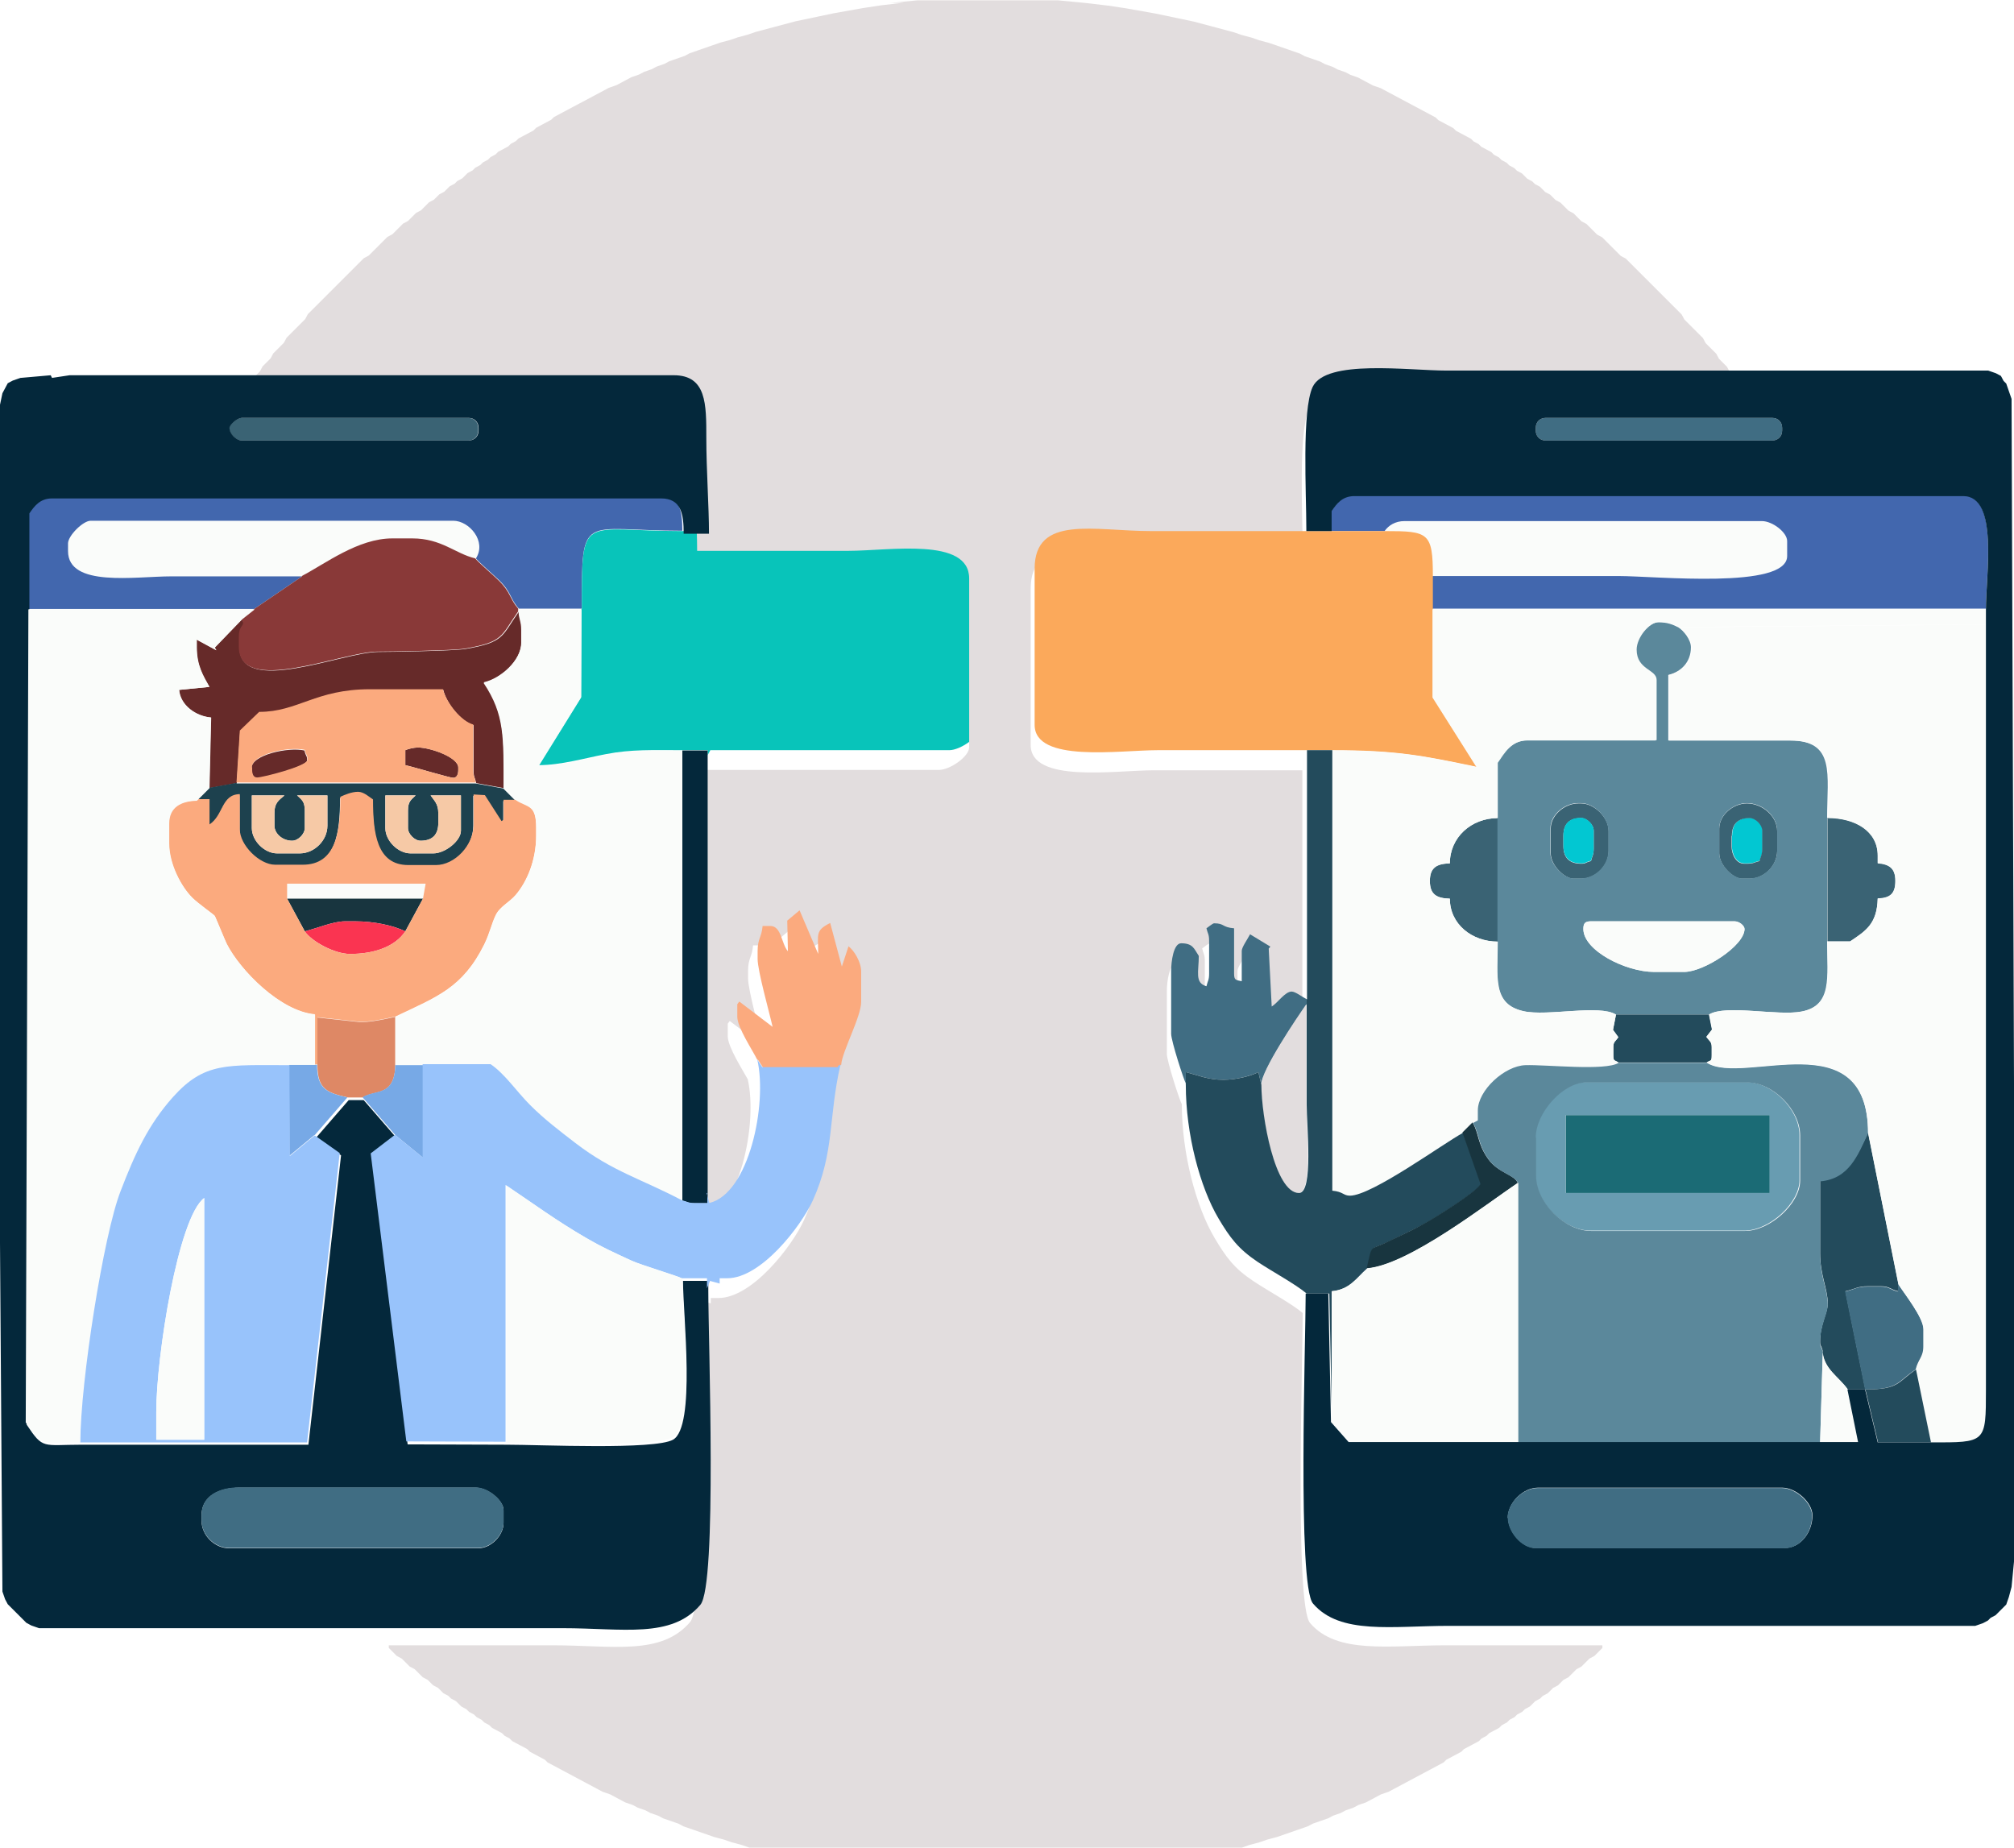 <?xml version="1.0" encoding="UTF-8"?>
<!DOCTYPE svg PUBLIC "-//W3C//DTD SVG 1.1//EN" "http://www.w3.org/Graphics/SVG/1.1/DTD/svg11.dtd">
<!-- Creator: CorelDRAW -->
<svg xmlns="http://www.w3.org/2000/svg" xml:space="preserve" width="6.308in" height="5.787in" style="shape-rendering:geometricPrecision; text-rendering:geometricPrecision; image-rendering:optimizeQuality; fill-rule:evenodd; clip-rule:evenodd"
viewBox="0 0 6.048 5.549"
 xmlns:xlink="http://www.w3.org/1999/xlink">
 <defs>
  <style type="text/css">
   <![CDATA[
    .fil12 {fill:#02C7D2}
    .fil13 {fill:#04283B}
    .fil6 {fill:#08C4BA}
    .fil14 {fill:#18353F}
    .fil20 {fill:#1B6B75}
    .fil10 {fill:#1D414E}
    .fil17 {fill:#234B5C}
    .fil0 {fill:#3A6374}
    .fil1 {fill:#406D83}
    .fil3 {fill:#4267AE}
    .fil16 {fill:#5B889B}
    .fil4 {fill:#662A29}
    .fil21 {fill:#689CB1}
    .fil19 {fill:#77A9E6}
    .fil5 {fill:#893938}
    .fil22 {fill:#98C3FB}
    .fil18 {fill:#DE8865}
    .fil7 {fill:#E2DDDE}
    .fil11 {fill:#F6C9A6}
    .fil15 {fill:#FA3451}
    .fil2 {fill:#FAFCFA}
    .fil8 {fill:#FBA95B}
    .fil9 {fill:#FBAA7E}
   ]]>
  </style>
 </defs>
 <g id="Layer_x0020_1">
  <g id="_117187568">
   <path id="_116900816" class="fil0" d="M0.688 1.285c0,0.018 0.02,0.038 0.038,0.038l0.68 0c0.018,0 0.03,-0.013 0.03,-0.03l0 -0.008c0,-0.018 -0.013,-0.03 -0.03,-0.03l-0.68 0c-0.016,0 -0.038,0.022 -0.038,0.03z"/>
   <path id="_116967144" class="fil1" d="M4.612 1.285l0 0.008c0,0.018 0.013,0.03 0.03,0.03l0.68 0c0.018,0 0.03,-0.013 0.03,-0.03l0 -0.008c0,-0.018 -0.013,-0.03 -0.03,-0.03l-0.68 0c-0.018,0 -0.03,0.013 -0.03,0.03z"/>
   <path id="_117936864" class="fil2" d="M0.907 1.731c0.071,-0.038 0.169,-0.113 0.272,-0.113l0.06 0c0.088,0 0.129,0.047 0.189,0.06 0.033,-0.052 -0.02,-0.113 -0.068,-0.113l-1.089 0c-0.023,0 -0.068,0.045 -0.068,0.068l0 0.023c0,0.11 0.202,0.076 0.31,0.076 0.131,0 0.262,0 0.393,0z"/>
   <path id="_116967312" class="fil2" d="M4.158 1.595c0.13,0 0.144,0.004 0.144,0.136 0.186,0 0.373,0 0.559,0 0.112,0 0.507,0.041 0.507,-0.06l0 -0.045c0,-0.027 -0.044,-0.06 -0.076,-0.06l-1.073 0c-0.029,0 -0.048,0.013 -0.06,0.03z"/>
   <path id="_116967456" class="fil3" d="M0.083 1.829l0.68 0 0.144 -0.098c-0.131,0 -0.262,0 -0.393,0 -0.108,0 -0.31,0.034 -0.31,-0.076l0 -0.023c0,-0.023 0.045,-0.068 0.068,-0.068l1.089 0c0.048,0 0.101,0.062 0.068,0.113 0.008,0.011 0.054,0.05 0.07,0.066 0.037,0.036 0.032,0.055 0.059,0.085l0.189 0c0,-0.295 -0.002,-0.234 0.302,-0.234 0,-0.06 -0.008,-0.106 -0.068,-0.106l-1.829 0c-0.036,0 -0.053,0.023 -0.068,0.045l0 0.295z"/>
   <path id="_117936936" class="fil3" d="M3.999 1.595l0.159 0c0.012,-0.017 0.032,-0.03 0.06,-0.03l1.073 0c0.032,0 0.076,0.034 0.076,0.06l0 0.045c0,0.101 -0.395,0.06 -0.507,0.06 -0.186,0 -0.373,0 -0.559,0l0 0.098 1.663 0c0,-0.105 0.038,-0.34 -0.068,-0.34l-1.829 0c-0.036,0 -0.053,0.023 -0.068,0.045l0 0.06z"/>
   <path id="_116967576" class="fil4" d="M0.726 1.86l-0.082 0.085 0.005 0.008 -0.059 -0.032 0 0.023c0,0.055 0.019,0.085 0.038,0.119l-0.091 0.009c0.004,0.047 0.05,0.079 0.096,0.083l-0.005 0.212 0.083 -0.015 0.01 -0.156 0.058 -0.056c0.116,0 0.169,-0.068 0.333,-0.068l0.219 0c0.009,0.04 0.054,0.096 0.091,0.106l0 0.136c0,0.02 0.004,0.021 0.008,0.038l0.083 0.015c0,-0.155 0.004,-0.222 -0.06,-0.318 0.049,-0.011 0.113,-0.065 0.113,-0.121l0 -0.038c0,-0.026 -0.006,-0.029 -0.008,-0.053 -0.052,0.074 -0.043,0.092 -0.16,0.112 -0.034,0.006 -0.227,0.009 -0.263,0.009 -0.107,0.001 -0.416,0.135 -0.416,-0.015l0 -0.03c0,-0.038 0.021,-0.029 0.008,-0.053z"/>
   <path id="_116967696" class="fil5" d="M0.907 1.731l-0.144 0.098 -0.038 0.03c0.014,0.024 -0.008,0.014 -0.008,0.053l0 0.03c0,0.15 0.309,0.016 0.416,0.015 0.036,-0 0.23,-0.003 0.263,-0.009 0.117,-0.02 0.108,-0.038 0.16,-0.112l0 -0.008c-0.026,-0.03 -0.022,-0.049 -0.059,-0.085 -0.016,-0.016 -0.062,-0.055 -0.07,-0.066 -0.06,-0.014 -0.101,-0.06 -0.189,-0.06l-0.06 0c-0.103,0 -0.201,0.076 -0.272,0.113z"/>
   <path id="_117937056" class="fil6" d="M1.746 1.829l-0.001 0.264 -0.127 0.205c0.066,0 0.138,-0.021 0.201,-0.033 0.077,-0.015 0.141,-0.012 0.23,-0.012l0.076 0 0 0.015 0.008 -0.015 0.718 0c0.032,0 0.091,-0.04 0.091,-0.068l0 -0.507c0,-0.126 -0.24,-0.083 -0.363,-0.083 -0.151,0 -0.302,0 -0.454,0l-0.076 0c-0.304,0 -0.302,-0.06 -0.302,0.234z"/>
   <path id="_116967864" class="fil7" d="M2.714 0.008l-0.068 0.008 -0.053 0.008 -0.045 0.008 -0.045 0.008 -0.038 0.008 -0.038 0.008 -0.038 0.008 -0.03 0.008 -0.03 0.008 -0.03 0.008 -0.03 0.008 -0.023 0.008 -0.03 0.008 -0.023 0.008 -0.03 0.008 -0.023 0.008 -0.023 0.008 -0.023 0.008 -0.023 0.008 -0.015 0.008 -0.023 0.008 -0.023 0.008 -0.015 0.008 -0.023 0.008 -0.015 0.008 -0.023 0.008 -0.015 0.008 -0.023 0.008 -0.015 0.008 -0.015 0.008 -0.015 0.008 -0.023 0.008 -0.015 0.008 -0.015 0.008 -0.015 0.008 -0.015 0.008 -0.015 0.008 -0.015 0.008 -0.015 0.008 -0.015 0.008 -0.015 0.008 -0.015 0.008 -0.015 0.008 -0.008 0.008 -0.015 0.008 -0.015 0.008 -0.015 0.008 -0.008 0.008 -0.015 0.008 -0.015 0.008 -0.015 0.008 -0.008 0.008 -0.015 0.008 -0.008 0.008 -0.015 0.008 -0.015 0.008 -0.008 0.008 -0.015 0.008 -0.008 0.008 -0.015 0.008 -0.008 0.008 -0.015 0.008 -0.008 0.008 -0.015 0.008 -0.008 0.008 -0.008 0.008 -0.015 0.008 -0.008 0.008 -0.015 0.008 -0.008 0.008 -0.008 0.008 -0.015 0.008 -0.008 0.008 -0.008 0.008 -0.015 0.008 -0.008 0.008 -0.008 0.008 -0.008 0.008 -0.015 0.008 -0.008 0.008 -0.008 0.008 -0.008 0.008 -0.015 0.008 -0.008 0.008 -0.008 0.008 -0.008 0.008 -0.008 0.008 -0.015 0.008 -0.008 0.008 -0.008 0.008 -0.008 0.008 -0.008 0.008 -0.008 0.008 -0.008 0.008 -0.008 0.008 -0.015 0.008 -0.008 0.008 -0.008 0.008 -0.008 0.008 -0.008 0.008 -0.008 0.008 -0.008 0.008 -0.008 0.008 -0.008 0.008 -0.008 0.008 -0.008 0.008 -0.008 0.008 -0.008 0.008 -0.008 0.008 -0.008 0.008 -0.008 0.008 -0.008 0.008 -0.008 0.008 -0.008 0.008 -0.008 0.008 -0.008 0.008 -0.008 0.008 -0.008 0.015 -0.008 0.008 -0.008 0.008 -0.008 0.008 -0.008 0.008 -0.008 0.008 -0.008 0.008 -0.008 0.008 -0.008 0.015 -0.008 0.008 -0.008 0.008 -0.008 0.008 -0.008 0.008 -0.008 0.015 -0.008 0.008 -0.008 0.008 -0.008 0.008 -0.008 0.015 -0.008 0.008 -0.008 0.008 -0.008 0.008 -0.008 0.015 -0.008 0.008 -0.008 0.008 0 0.008 0.401 0 0.854 0c0.099,0 0.098,0.087 0.098,0.189 0,0.096 0.008,0.206 0.008,0.287 0.151,0 0.302,0 0.454,0 0.123,0 0.363,-0.042 0.363,0.083l0 0.507c0,0.028 -0.058,0.068 -0.091,0.068l-0.718 0 -0.008 0.015 0 1.315 0.008 0.03c0.119,-0.028 0.175,-0.297 0.144,-0.431 -0.014,-0.026 -0.06,-0.097 -0.06,-0.129l0 -0.038 0.006 -0.008 0.1 0.076c-0.009,-0.041 -0.045,-0.168 -0.045,-0.204l0 -0.023c0,-0.038 0.012,-0.04 0.015,-0.076l0.023 0c0.034,0 0.033,0.053 0.053,0.076l-0.002 -0.092 0.037 -0.031 0.056 0.131c0,-0.059 -0.01,-0.069 0.036,-0.093l0.035 0.131 0.02 -0.061c0.017,0.012 0.038,0.047 0.038,0.076l0 0.091c0,0.045 -0.057,0.148 -0.06,0.189 -0.037,0.16 -0.017,0.262 -0.083,0.408 -0.036,0.079 -0.156,0.234 -0.257,0.234l-0.023 0 -0 0.016 -0.029 -0.008 -0.009 0.022c0,0.151 0.026,0.884 -0.024,0.943 -0.087,0.102 -0.232,0.07 -0.414,0.07 -0.164,0 -0.328,0 -0.491,0l0 0.008 0.008 0.008 0.008 0.008 0.008 0.008 0.015 0.008 0.008 0.008 0.008 0.008 0.008 0.008 0.015 0.008 0.008 0.008 0.008 0.008 0.008 0.008 0.015 0.008 0.008 0.008 0.008 0.008 0.015 0.008 0.008 0.008 0.008 0.008 0.015 0.008 0.008 0.008 0.015 0.008 0.008 0.008 0.008 0.008 0.015 0.008 0.008 0.008 0.015 0.008 0.008 0.008 0.015 0.008 0.008 0.008 0.015 0.008 0.008 0.008 0.015 0.008 0.015 0.008 0.008 0.008 0.015 0.008 0.008 0.008 0.015 0.008 0.015 0.008 0.015 0.008 0.008 0.008 0.015 0.008 0.015 0.008 0.015 0.008 0.008 0.008 0.015 0.008 0.015 0.008 0.015 0.008 0.015 0.008 0.015 0.008 0.015 0.008 0.015 0.008 0.015 0.008 0.015 0.008 0.015 0.008 0.015 0.008 0.023 0.008 0.015 0.008 0.015 0.008 0.015 0.008 0.023 0.008 0.015 0.008 0.023 0.008 0.015 0.008 0.023 0.008 0.015 0.008 0.023 0.008 0.023 0.008 0.015 0.008 0.023 0.008 0.023 0.008 0.023 0.008 0.023 0.008 0.03 0.008 0.023 0.008 0.03 0.008 0.023 0.008 0.03 0.008 0.03 0.008 0.03 0.008 0.03 0.008 0.038 0.008 0.038 0.008 0.038 0.008 0.045 0.008 0.045 0.008 0.053 0.008 0.068 0.008 0.083 0.008 0.423 0 0.083 -0.008 0.068 -0.008 0.053 -0.008 0.045 -0.008 0.045 -0.008 0.038 -0.008 0.038 -0.008 0.038 -0.008 0.03 -0.008 0.03 -0.008 0.03 -0.008 0.03 -0.008 0.023 -0.008 0.03 -0.008 0.023 -0.008 0.03 -0.008 0.023 -0.008 0.023 -0.008 0.023 -0.008 0.023 -0.008 0.015 -0.008 0.023 -0.008 0.023 -0.008 0.015 -0.008 0.023 -0.008 0.015 -0.008 0.023 -0.008 0.015 -0.008 0.023 -0.008 0.015 -0.008 0.015 -0.008 0.015 -0.008 0.023 -0.008 0.015 -0.008 0.015 -0.008 0.015 -0.008 0.015 -0.008 0.015 -0.008 0.015 -0.008 0.015 -0.008 0.015 -0.008 0.015 -0.008 0.015 -0.008 0.015 -0.008 0.008 -0.008 0.015 -0.008 0.015 -0.008 0.015 -0.008 0.008 -0.008 0.015 -0.008 0.015 -0.008 0.015 -0.008 0.008 -0.008 0.015 -0.008 0.008 -0.008 0.015 -0.008 0.015 -0.008 0.008 -0.008 0.015 -0.008 0.008 -0.008 0.015 -0.008 0.008 -0.008 0.015 -0.008 0.008 -0.008 0.015 -0.008 0.008 -0.008 0.008 -0.008 0.015 -0.008 0.008 -0.008 0.015 -0.008 0.008 -0.008 0.008 -0.008 0.015 -0.008 0.008 -0.008 0.008 -0.008 0.015 -0.008 0.008 -0.008 0.008 -0.008 0.008 -0.008 0.015 -0.008 0.008 -0.008 0.008 -0.008 0.008 -0.008 0.015 -0.008 0.008 -0.008 0.008 -0.008 0.008 -0.008 0 -0.008c-0.156,0 -0.312,0 -0.469,0 -0.17,0 -0.328,0.028 -0.409,-0.067 -0.046,-0.054 -0.022,-0.787 -0.022,-0.931 -0.033,-0.028 -0.105,-0.067 -0.147,-0.095 -0.059,-0.039 -0.083,-0.072 -0.118,-0.131 -0.055,-0.093 -0.098,-0.252 -0.098,-0.401 -0.007,-0.012 -0.045,-0.13 -0.045,-0.151l0 -0.189c0,-0.028 0.007,-0.083 0.03,-0.083 0.036,0 0.039,0.017 0.053,0.038 0,0.047 -0.013,0.081 0.023,0.091 0.004,-0.017 0.008,-0.017 0.008,-0.038l0 -0.098c0,-0.02 -0.004,-0.021 -0.008,-0.038 0.006,-0.004 0.019,-0.015 0.023,-0.015 0.033,0 0.023,0.012 0.06,0.015l0 0.136c0,0.021 0.006,0.018 0.023,0.023l0 -0.091c0,-0.011 0.016,-0.033 0.025,-0.05l0.061 0.037 -0.005 0.006 0.009 0.174c0.019,-0.013 0.041,-0.045 0.06,-0.045 0.011,0 0.033,0.016 0.045,0.023l0 -0.748c-0.149,0 -0.297,0 -0.446,0 -0.115,0 -0.37,0.04 -0.37,-0.076l0 -0.469c0,-0.163 0.18,-0.113 0.348,-0.113 0.156,0 0.312,0 0.469,0 0,-0.108 -0.014,-0.356 0.019,-0.427 0.04,-0.085 0.287,-0.049 0.404,-0.049 0.302,0 0.605,0 0.907,0l0 -0.008 -0.008 -0.008 -0.008 -0.008 -0.008 -0.015 -0.008 -0.008 -0.008 -0.008 -0.008 -0.008 -0.008 -0.015 -0.008 -0.008 -0.008 -0.008 -0.008 -0.008 -0.008 -0.015 -0.008 -0.008 -0.008 -0.008 -0.008 -0.008 -0.008 -0.008 -0.008 -0.015 -0.008 -0.008 -0.008 -0.008 -0.008 -0.008 -0.008 -0.008 -0.008 -0.008 -0.008 -0.008 -0.008 -0.008 -0.008 -0.015 -0.008 -0.008 -0.008 -0.008 -0.008 -0.008 -0.008 -0.008 -0.008 -0.008 -0.008 -0.008 -0.008 -0.008 -0.008 -0.008 -0.008 -0.008 -0.008 -0.008 -0.008 -0.008 -0.008 -0.008 -0.008 -0.008 -0.008 -0.008 -0.008 -0.008 -0.008 -0.008 -0.008 -0.008 -0.008 -0.008 -0.008 -0.008 -0.008 -0.008 -0.008 -0.008 -0.015 -0.008 -0.008 -0.008 -0.008 -0.008 -0.008 -0.008 -0.008 -0.008 -0.008 -0.008 -0.008 -0.008 -0.008 -0.008 -0.015 -0.008 -0.008 -0.008 -0.008 -0.008 -0.008 -0.008 -0.008 -0.008 -0.015 -0.008 -0.008 -0.008 -0.008 -0.008 -0.008 -0.008 -0.015 -0.008 -0.008 -0.008 -0.008 -0.008 -0.008 -0.008 -0.015 -0.008 -0.008 -0.008 -0.008 -0.008 -0.015 -0.008 -0.008 -0.008 -0.008 -0.008 -0.015 -0.008 -0.008 -0.008 -0.015 -0.008 -0.008 -0.008 -0.008 -0.008 -0.015 -0.008 -0.008 -0.008 -0.015 -0.008 -0.008 -0.008 -0.015 -0.008 -0.008 -0.008 -0.015 -0.008 -0.008 -0.008 -0.015 -0.008 -0.015 -0.008 -0.008 -0.008 -0.015 -0.008 -0.008 -0.008 -0.015 -0.008 -0.015 -0.008 -0.015 -0.008 -0.008 -0.008 -0.015 -0.008 -0.015 -0.008 -0.015 -0.008 -0.008 -0.008 -0.015 -0.008 -0.015 -0.008 -0.015 -0.008 -0.015 -0.008 -0.015 -0.008 -0.015 -0.008 -0.015 -0.008 -0.015 -0.008 -0.015 -0.008 -0.015 -0.008 -0.015 -0.008 -0.023 -0.008 -0.015 -0.008 -0.015 -0.008 -0.015 -0.008 -0.023 -0.008 -0.015 -0.008 -0.023 -0.008 -0.015 -0.008 -0.023 -0.008 -0.015 -0.008 -0.023 -0.008 -0.023 -0.008 -0.015 -0.008 -0.023 -0.008 -0.023 -0.008 -0.023 -0.008 -0.023 -0.008 -0.03 -0.008 -0.023 -0.008 -0.03 -0.008 -0.023 -0.008 -0.03 -0.008 -0.03 -0.008 -0.03 -0.008 -0.03 -0.008 -0.038 -0.008 -0.038 -0.008 -0.038 -0.008 -0.045 -0.008 -0.045 -0.008 -0.053 -0.008 -0.068 -0.008 -0.083 -0.008 -0.423 0 -0.083 0.008z"/>
   <path id="_116968032" class="fil8" d="M3.924 2.253l0.076 0c0.197,0 0.275,0.017 0.435,0.05l-0.132 -0.209 0 -0.265 0 -0.098c0,-0.132 -0.013,-0.136 -0.144,-0.136l-0.159 0 -0.076 0c-0.156,0 -0.312,0 -0.469,0 -0.168,0 -0.348,-0.05 -0.348,0.113l0 0.469c0,0.115 0.255,0.076 0.37,0.076 0.149,0 0.297,0 0.446,0z"/>
   <path id="_117919008" class="fil4" d="M1.217 2.253l0 0.045c0.027,0.006 0.133,0.038 0.144,0.038 0.011,0 0.015,-0.01 0.015,-0.023l0 -0.008c0,-0.031 -0.084,-0.06 -0.121,-0.06 -0.012,0 -0.029,0.004 -0.038,0.008z"/>
   <path id="_116968128" class="fil4" d="M0.756 2.306l0 0.008c0,0.012 0.005,0.023 0.015,0.023 0.016,0 0.151,-0.034 0.151,-0.053 0,-0.017 -0.003,-0.009 -0.008,-0.03 -0.048,-0.011 -0.159,0.013 -0.159,0.053z"/>
   <path id="_116968224" class="fil9" d="M1.376 2.313c0,0.012 -0.005,0.023 -0.015,0.023 -0.011,0 -0.117,-0.032 -0.144,-0.038l0 -0.045c0.009,-0.004 0.026,-0.008 0.038,-0.008 0.037,0 0.121,0.03 0.121,0.06l0 0.008zm-0.62 -0.008c0,-0.04 0.111,-0.064 0.159,-0.053 0.005,0.021 0.008,0.013 0.008,0.03 0,0.019 -0.135,0.053 -0.151,0.053 -0.011,0 -0.015,-0.01 -0.015,-0.023l0 -0.008zm-0.045 0.045l0.718 0c-0.004,-0.017 -0.008,-0.017 -0.008,-0.038l0 -0.136c-0.037,-0.01 -0.081,-0.066 -0.091,-0.106l-0.219 0c-0.164,0 -0.216,0.068 -0.333,0.068l-0.058 0.056 -0.01 0.156z"/>
   <path id="_117936600" class="fil10" d="M1.225 2.434l0 0.053c0,0.018 0.02,0.038 0.038,0.038 0.035,0 0.053,-0.018 0.053,-0.053l0 -0.03c0,-0.028 -0.012,-0.037 -0.023,-0.053l0.091 0 0 0.106c0,0.03 -0.047,0.068 -0.083,0.068l-0.068 0c-0.038,0 -0.076,-0.038 -0.076,-0.076l0 -0.098 0.091 0c-0.013,0.013 -0.023,0.018 -0.023,0.045zm-0.401 0.008l0 0.038c0,0.024 0.024,0.045 0.053,0.045 0.018,0 0.038,-0.02 0.038,-0.038l0 -0.053c0,-0.027 -0.009,-0.033 -0.023,-0.045l0.091 0 0 0.091c0,0.044 -0.039,0.083 -0.083,0.083l-0.068 0c-0.038,0 -0.076,-0.038 -0.076,-0.076l0 -0.098 0.098 0c-0.016,0.014 -0.03,0.021 -0.03,0.053zm-0.113 -0.091l-0.083 0.015 -0.038 0.038 0.038 0 0 0.076c0.043,-0.029 0.035,-0.089 0.091,-0.091l0 0.106c0,0.047 0.059,0.106 0.106,0.106l0.083 0c0.1,0 0.113,-0.099 0.113,-0.204 0.013,-0.006 0.034,-0.015 0.053,-0.015 0.018,0 0.034,0.015 0.045,0.023 0,0.101 0.011,0.197 0.106,0.197l0.083 0c0.057,0 0.113,-0.059 0.113,-0.121l0 -0.091 0.034 0.002 0.05 0.078 0.006 -0.004 0 -0.06 0.038 0 -0.038 -0.038 -0.083 -0.015 -0.718 0z"/>
   <path id="_116982552" class="fil0" d="M4.695 2.54l0 -0.03c0,-0.035 0.018,-0.053 0.053,-0.053 0.018,0 0.038,0.02 0.038,0.038l0 0.053c0,0.02 -0.004,0.021 -0.008,0.038 -0.02,0.005 -0.014,0.008 -0.03,0.008 -0.035,0 -0.053,-0.018 -0.053,-0.053zm-0.038 -0.053l0 0.076c0,0.036 0.042,0.076 0.068,0.076l0.023 0c0.044,0 0.083,-0.039 0.083,-0.083l0 -0.06c0,-0.041 -0.043,-0.083 -0.083,-0.083l-0.008 0c-0.04,0 -0.083,0.034 -0.083,0.076z"/>
   <path id="_116982480" class="fil11" d="M1.225 2.434c0,-0.027 0.009,-0.033 0.023,-0.045l-0.091 0 0 0.098c0,0.038 0.038,0.076 0.076,0.076l0.068 0c0.036,0 0.083,-0.038 0.083,-0.068l0 -0.106 -0.091 0c0.011,0.016 0.023,0.025 0.023,0.053l0 0.03c0,0.035 -0.018,0.053 -0.053,0.053 -0.018,0 -0.038,-0.02 -0.038,-0.038l0 -0.053z"/>
   <path id="_117937512" class="fil12" d="M4.695 2.54c0,0.035 0.018,0.053 0.053,0.053 0.016,0 0.01,-0.003 0.03,-0.008 0.004,-0.017 0.008,-0.017 0.008,-0.038l0 -0.053c0,-0.018 -0.02,-0.038 -0.038,-0.038 -0.035,0 -0.053,0.018 -0.053,0.053l0 0.03z"/>
   <path id="_116982408" class="fil11" d="M0.824 2.442c0,-0.032 0.014,-0.039 0.03,-0.053l-0.098 0 0 0.098c0,0.038 0.038,0.076 0.076,0.076l0.068 0c0.044,0 0.083,-0.039 0.083,-0.083l0 -0.091 -0.091 0c0.013,0.013 0.023,0.018 0.023,0.045l0 0.053c0,0.018 -0.02,0.038 -0.038,0.038 -0.029,0 -0.053,-0.022 -0.053,-0.045l0 -0.038z"/>
   <path id="_116982336" class="fil12" d="M5.201 2.51l0 0.03c0,0.025 0.013,0.053 0.038,0.053l0.008 0c0.02,0 0.021,-0.004 0.038,-0.008 0.004,-0.017 0.008,-0.017 0.008,-0.038l0 -0.053c0,-0.018 -0.02,-0.038 -0.038,-0.038 -0.035,0 -0.053,0.018 -0.053,0.053z"/>
   <path id="_117909384" class="fil0" d="M5.201 2.51c0,-0.035 0.018,-0.053 0.053,-0.053 0.018,0 0.038,0.02 0.038,0.038l0 0.053c0,0.02 -0.004,0.021 -0.008,0.038 -0.017,0.004 -0.017,0.008 -0.038,0.008l-0.008 0c-0.024,0 -0.038,-0.027 -0.038,-0.053l0 -0.03zm-0.038 -0.023l0 0.076c0,0.036 0.042,0.076 0.068,0.076l0.023 0c0.044,0 0.083,-0.039 0.083,-0.083l0 -0.06c0,-0.045 -0.045,-0.083 -0.091,-0.083 -0.04,0 -0.083,0.034 -0.083,0.076z"/>
   <path id="_117202616" class="fil13" d="M0.605 4.566l0 -0.015c0,-0.058 0.054,-0.083 0.113,-0.083l0.711 0c0.036,0 0.083,0.038 0.083,0.068l0 0.038c0,0.038 -0.038,0.076 -0.076,0.076l-0.748 0c-0.044,0 -0.083,-0.039 -0.083,-0.083zm0.832 -3.273c0,0.018 -0.013,0.03 -0.03,0.03l-0.68 0c-0.018,0 -0.038,-0.02 -0.038,-0.038 0,-0.008 0.022,-0.03 0.038,-0.03l0.68 0c0.018,0 0.03,0.013 0.03,0.03l0 0.008zm-1.285 -0.166l-0.091 0.008 -0.023 0.008 -0.015 0.008 -0.008 0.015 -0.008 0.015 -0.008 0.038 0 2.412 0.008 1.149 0.008 0.023 0.008 0.015 0.008 0.008 0.008 0.008 0.008 0.008 0.008 0.008 0.008 0.008 0.008 0.008 0.008 0.008 0.015 0.008 0.023 0.008 1.081 0c0.164,0 0.328,0 0.491,0 0.182,0 0.327,0.032 0.414,-0.07 0.051,-0.059 0.024,-0.792 0.024,-0.943l0 -0.03 -0.076 0c0,0.103 0.039,0.438 -0.03,0.477 -0.056,0.031 -0.397,0.015 -0.499,0.015l-0.298 -0.001 -0.107 -0.865 0.073 -0.056 -0.098 -0.113 -0.045 0 -0.098 0.113 0.075 0.053 -0.098 0.869 -0.68 0c-0.119,0 -0.116,0.015 -0.166,-0.06l0.008 -2.442 0 -0.295c0.015,-0.022 0.032,-0.045 0.068,-0.045l1.829 0c0.06,0 0.068,0.046 0.068,0.106l0.076 0c0,-0.082 -0.008,-0.191 -0.008,-0.287 0,-0.102 0.001,-0.189 -0.098,-0.189l-0.854 0 -0.401 0 -0.559 0 -0.053 0.008z"/>
   <polygon id="_117933576" class="fil2" points="0.862,2.699 1.27,2.699 1.278,2.654 0.862,2.654 "/>
   <path id="_117911136" class="fil0" d="M4.498 2.827l0 -0.37c-0.08,0 -0.144,0.058 -0.144,0.136 -0.04,0.001 -0.06,0.013 -0.06,0.053 0,0.04 0.02,0.052 0.06,0.053 0,0.076 0.066,0.129 0.144,0.129z"/>
   <path id="_117192584" class="fil14" d="M0.915 2.797c0.034,-0.008 0.085,-0.03 0.121,-0.03l0.03 0c0.057,0 0.113,0.012 0.151,0.03l0.053 -0.098 -0.408 0 0.053 0.098z"/>
   <path id="_117934536" class="fil0" d="M5.488 2.827l0.068 0c0.047,-0.031 0.081,-0.052 0.083,-0.129 0.038,-0.001 0.053,-0.015 0.053,-0.053 0,-0.037 -0.018,-0.05 -0.053,-0.053l0 -0.023c0,-0.074 -0.069,-0.113 -0.151,-0.113l0 0.37z"/>
   <path id="_117923040" class="fil15" d="M0.915 2.797c0.019,0.029 0.088,0.068 0.136,0.068 0.075,0 0.136,-0.023 0.166,-0.068 -0.038,-0.018 -0.094,-0.03 -0.151,-0.03l-0.03 0c-0.036,0 -0.087,0.022 -0.121,0.03z"/>
   <path id="_117199592" class="fil16" d="M4.755 2.79c0,-0.017 0.005,-0.023 0.023,-0.023l0.431 0c0.015,0 0.03,0.013 0.03,0.023 0,0.05 -0.123,0.129 -0.181,0.129l-0.091 0c-0.084,0 -0.212,-0.064 -0.212,-0.129zm0.408 -0.302c0,-0.042 0.044,-0.076 0.083,-0.076 0.046,0 0.091,0.038 0.091,0.083l0 0.06c0,0.044 -0.039,0.083 -0.083,0.083l-0.023 0c-0.026,0 -0.068,-0.04 -0.068,-0.076l0 -0.076zm-0.507 0c0,-0.042 0.044,-0.076 0.083,-0.076l0.008 0c0.041,0 0.083,0.043 0.083,0.083l0 0.06c0,0.044 -0.039,0.083 -0.083,0.083l-0.023 0c-0.026,0 -0.068,-0.04 -0.068,-0.076l0 -0.076zm-0.159 -0.03l0 0.37c0,0.108 -0.017,0.188 0.078,0.209 0.071,0.016 0.228,-0.021 0.277,0.01l0.28 0c0.049,-0.031 0.207,0.005 0.278,-0.009 0.093,-0.018 0.077,-0.102 0.077,-0.21l0 -0.37c0,-0.133 0.026,-0.234 -0.112,-0.234l-0.365 0 0 -0.197c0.038,-0.009 0.068,-0.038 0.068,-0.083 0,-0.023 -0.022,-0.05 -0.038,-0.06 -0.018,-0.009 -0.033,-0.015 -0.06,-0.015 -0.03,0 -0.068,0.047 -0.068,0.083 0,0.061 0.06,0.059 0.06,0.091l0 0.181 -0.386 0c-0.049,0 -0.071,0.039 -0.091,0.068l0 0.166z"/>
   <path id="_117922992" class="fil2" d="M5.209 2.767l-0.431 0c-0.017,0 -0.023,0.005 -0.023,0.023 0,0.065 0.127,0.129 0.212,0.129l0.091 0c0.058,0 0.181,-0.078 0.181,-0.129 0,-0.009 -0.016,-0.023 -0.03,-0.023z"/>
   <path id="_117905784" class="fil9" d="M1.217 2.797c-0.03,0.045 -0.091,0.068 -0.166,0.068 -0.049,0 -0.117,-0.039 -0.136,-0.068l-0.053 -0.098 0 -0.045 0.416 0 -0.008 0.045 -0.053 0.098zm-0.627 -0.393c-0.048,0.001 -0.083,0.02 -0.083,0.068l0 0.06c0,0.064 0.037,0.132 0.07,0.164 0.017,0.017 0.064,0.05 0.067,0.054 0.002,0.002 0.031,0.074 0.036,0.084 0.04,0.079 0.161,0.203 0.265,0.212l0 0.151 0.008 0 -0 -0.142 0.121 0.013c0.03,0.004 0.09,-0.01 0.113,-0.015 0.126,-0.06 0.202,-0.086 0.267,-0.217 0.017,-0.035 0.021,-0.06 0.034,-0.087 0.012,-0.026 0.041,-0.039 0.06,-0.061 0.035,-0.041 0.062,-0.105 0.062,-0.18l0 -0.023c0,-0.071 -0.025,-0.061 -0.06,-0.083l-0.038 0 0 0.06 -0.006 0.004 -0.05 -0.078 -0.034 -0.002 0 0.091c0,0.062 -0.057,0.121 -0.113,0.121l-0.083 0c-0.095,0 -0.106,-0.096 -0.106,-0.197 -0.012,-0.008 -0.028,-0.023 -0.045,-0.023 -0.019,0 -0.04,0.009 -0.053,0.015 0,0.105 -0.013,0.204 -0.113,0.204l-0.083 0c-0.047,0 -0.106,-0.059 -0.106,-0.106l0 -0.106c-0.056,0.001 -0.048,0.062 -0.091,0.091l0 -0.076 -0.038 0z"/>
   <path id="_117201704" class="fil17" d="M4.853 3.047l-0.009 0.046 0.016 0.022c-0.009,0.014 -0.015,0.013 -0.015,0.03l0 0.023c0,0.021 0.003,0.014 0.015,0.023l0.265 0c0.013,-0.009 0.015,-0.001 0.015,-0.023l0 -0.023c0,-0.017 -0.006,-0.017 -0.016,-0.031l0.017 -0.022 -0.009 -0.045 -0.28 0z"/>
   <path id="_117906936" class="fil9" d="M2.276 3.183l0.015 0.023 0.212 0c0.029,0 0.003,0.002 0.023,-0.008 0.003,-0.041 0.06,-0.144 0.06,-0.189l0 -0.091c0,-0.029 -0.021,-0.063 -0.038,-0.076l-0.02 0.061 -0.035 -0.131c-0.046,0.023 -0.036,0.034 -0.036,0.093l-0.056 -0.131 -0.037 0.031 0.002 0.092c-0.02,-0.023 -0.019,-0.076 -0.053,-0.076l-0.023 0c-0.003,0.035 -0.015,0.037 -0.015,0.076l0 0.023c0,0.036 0.036,0.163 0.045,0.204l-0.1 -0.076 -0.006 0.008 0 0.038c0,0.032 0.047,0.102 0.06,0.129z"/>
   <path id="_117907632" class="fil1" d="M3.561 3.258l0 -0.038c0.037,0.009 0.066,0.023 0.113,0.023 0.036,0 0.081,-0.011 0.105,-0.023l0.009 0.038c0.001,-0.044 0.11,-0.204 0.136,-0.242l0 -0.015c-0.012,-0.006 -0.034,-0.023 -0.045,-0.023 -0.02,0 -0.041,0.033 -0.06,0.045l-0.009 -0.174 0.005 -0.006 -0.061 -0.037c-0.009,0.017 -0.025,0.039 -0.025,0.05l0 0.091c-0.017,-0.004 -0.023,-0.002 -0.023,-0.023l0 -0.136c-0.037,-0.003 -0.028,-0.015 -0.06,-0.015 -0.004,0 -0.017,0.011 -0.023,0.015 0.004,0.017 0.008,0.017 0.008,0.038l0 0.098c0,0.02 -0.004,0.021 -0.008,0.038 -0.036,-0.01 -0.023,-0.044 -0.023,-0.091 -0.014,-0.021 -0.017,-0.038 -0.053,-0.038 -0.023,0 -0.03,0.055 -0.03,0.083l0 0.189c0,0.021 0.038,0.139 0.045,0.151z"/>
   <path id="_117192464" class="fil18" d="M0.953 3.198c0,0.075 0.031,0.084 0.091,0.098l0.045 0c0.038,-0.024 0.096,-0.001 0.098,-0.098l0 -0.144c-0.023,0.005 -0.083,0.019 -0.113,0.015l-0.121 -0.013 0 0.142z"/>
   <path id="_117926304" class="fil19" d="M1.089 3.296l0.098 0.113 0.083 0.068 0 -0.28 -0.083 0c-0.002,0.098 -0.06,0.074 -0.098,0.098z"/>
   <path id="_117914568" class="fil19" d="M0.945 3.409l0.098 -0.113c-0.059,-0.014 -0.091,-0.023 -0.091,-0.098l-0.008 0 -0.076 0 0.001 0.273 0.075 -0.062z"/>
   <path id="_117192320" class="fil2" d="M0.242 4.332c0,-0.183 0.07,-0.626 0.121,-0.756 0.043,-0.111 0.083,-0.199 0.157,-0.282 0.095,-0.106 0.162,-0.096 0.35,-0.096l0.076 0 0 -0.151c-0.104,-0.009 -0.225,-0.133 -0.265,-0.212 -0.005,-0.01 -0.035,-0.083 -0.036,-0.084 -0.003,-0.004 -0.05,-0.037 -0.067,-0.054 -0.033,-0.033 -0.07,-0.101 -0.07,-0.164l0 -0.06c0,-0.048 0.035,-0.067 0.083,-0.068l0.038 -0.038 0.005 -0.212c-0.045,-0.004 -0.092,-0.036 -0.096,-0.083l0.091 -0.009c-0.019,-0.034 -0.038,-0.064 -0.038,-0.119l0 -0.023 0.059 0.032 -0.005 -0.008 0.082 -0.085 0.038 -0.03 -0.68 0 -0.008 2.442c0.051,0.076 0.047,0.06 0.166,0.06z"/>
   <path id="_117917640" class="fil13" d="M2.049 3.606c0.017,0.004 0.017,0.008 0.038,0.008l0.038 0 0 -0.03 0 -1.315 0 -0.015 -0.076 0 0 1.353z"/>
   <polygon id="_117929760" class="fil20" points="4.702,3.583 5.315,3.583 5.315,3.349 4.702,3.349 "/>
   <path id="_117203072" class="fil7" d="M3.787 3.258c0,0.093 0.04,0.325 0.113,0.325 0.043,0 0.023,-0.203 0.023,-0.265 0,-0.101 0,-0.202 0,-0.302 -0.027,0.038 -0.135,0.198 -0.136,0.242z"/>
   <path id="_117915840" class="fil2" d="M3.999 2.253l0 1.323c0.033,0.003 0.033,0.015 0.053,0.015 0.067,0 0.282,-0.158 0.34,-0.189l0.03 -0.03 0.015 -0.008 0 -0.03c0,-0.06 0.081,-0.134 0.143,-0.136 0.063,-0.002 0.241,0.018 0.28,-0.007 -0.012,-0.009 -0.015,-0.001 -0.015,-0.023l0 -0.023c0,-0.017 0.006,-0.017 0.015,-0.03l-0.016 -0.022 0.009 -0.046c-0.049,-0.031 -0.206,0.006 -0.277,-0.01 -0.095,-0.021 -0.078,-0.101 -0.078,-0.209 -0.078,0 -0.144,-0.052 -0.144,-0.129 -0.04,-0.001 -0.06,-0.013 -0.06,-0.053 0,-0.04 0.02,-0.052 0.06,-0.053 0,-0.078 0.064,-0.136 0.144,-0.136l0 -0.166c0.02,-0.029 0.041,-0.068 0.091,-0.068l0.386 0 0 -0.181c0,-0.032 -0.06,-0.03 -0.06,-0.091 0,-0.036 0.038,-0.083 0.068,-0.083 0.027,0 0.042,0.006 0.06,0.015l0.922 -0.008 0 -0.045 -1.663 0 0 0.265 0.132 0.209c-0.159,-0.034 -0.238,-0.05 -0.435,-0.05z"/>
   <path id="_117923232" class="fil2" d="M1.512 2.366l0.038 0.038c0.035,0.022 0.06,0.012 0.06,0.083l0 0.023c0,0.074 -0.027,0.138 -0.062,0.18 -0.019,0.022 -0.048,0.035 -0.06,0.061 -0.012,0.027 -0.017,0.052 -0.034,0.087 -0.065,0.13 -0.141,0.156 -0.267,0.217l0 0.144 0.083 0 0.204 0c0.043,0.029 0.078,0.082 0.119,0.123 0.042,0.043 0.087,0.076 0.136,0.114 0.112,0.086 0.198,0.108 0.32,0.172l0 -1.353c-0.089,0 -0.153,-0.003 -0.23,0.012 -0.063,0.013 -0.135,0.033 -0.201,0.033l0.127 -0.205 0.001 -0.264 -0.189 0 0 0.008c0.002,0.024 0.008,0.027 0.008,0.053l0 0.038c0,0.056 -0.064,0.11 -0.113,0.121 0.064,0.096 0.06,0.163 0.06,0.318z"/>
   <path id="_117192608" class="fil21" d="M4.702 3.349l0.612 0 0 0.234 -0.612 0 0 -0.234zm-0.091 0.068l0 0.113c0,0.081 0.085,0.166 0.166,0.166l0.461 0c0.076,0 0.166,-0.083 0.166,-0.151l0 -0.136c0,-0.077 -0.082,-0.159 -0.159,-0.159l-0.484 0c-0.068,0 -0.151,0.09 -0.151,0.166z"/>
   <path id="_117916128" class="fil17" d="M3.924 3.001l0 0.015c0,0.101 0,0.202 0,0.302 0,0.061 0.021,0.265 -0.023,0.265 -0.073,0 -0.113,-0.232 -0.113,-0.325l-0.009 -0.038c-0.023,0.012 -0.068,0.023 -0.105,0.023 -0.047,0 -0.077,-0.014 -0.113,-0.023l0 0.038c0,0.149 0.043,0.308 0.098,0.401 0.035,0.059 0.06,0.092 0.118,0.131 0.042,0.028 0.114,0.067 0.147,0.095l0.068 3.77494e-006 0.008 0.386 0 -0.393c0.055,-0.005 0.075,-0.041 0.106,-0.068 0.018,-0.078 0.007,-0.053 0.068,-0.083 0.033,-0.016 0.067,-0.032 0.101,-0.05 0.037,-0.02 0.162,-0.098 0.173,-0.121l-0.054 -0.154c-0.058,0.031 -0.274,0.189 -0.34,0.189 -0.02,0 -0.02,-0.012 -0.053,-0.015l0 -1.323 -0.076 0 0 0.748z"/>
   <path id="_117929832" class="fil22" d="M2.124 3.583l0 0.03 -0.038 0c-0.02,0 -0.021,-0.004 -0.038,-0.008 -0.121,-0.064 -0.208,-0.086 -0.32,-0.172 -0.048,-0.037 -0.093,-0.071 -0.136,-0.114 -0.041,-0.041 -0.076,-0.094 -0.119,-0.123l-0.204 0 0 0.28 -0.083 -0.068 -0.073 0.056 0.107 0.865 0.298 0.001 0 -0.771c0.085,0.057 0.149,0.105 0.242,0.159 0.047,0.027 0.084,0.044 0.136,0.068 0.026,0.012 0.142,0.047 0.151,0.053l0.076 0 0 0.03 0.009 -0.022 0.029 0.008 0 -0.016 0.023 0c0.101,0 0.221,-0.155 0.257,-0.234 0.066,-0.147 0.046,-0.248 0.083,-0.408 -0.02,0.01 0.006,0.008 -0.023,0.008l-0.212 0 -0.015 -0.023c0.031,0.134 -0.025,0.403 -0.144,0.431l-0.008 -0.03z"/>
   <path id="_117187112" class="fil14" d="M4.392 3.402l0.054 0.154c-0.011,0.023 -0.136,0.101 -0.173,0.121 -0.034,0.019 -0.068,0.034 -0.101,0.05 -0.062,0.031 -0.05,0.005 -0.068,0.083 0.125,-0.01 0.362,-0.196 0.454,-0.257 -0.009,-0.025 -0.058,-0.03 -0.088,-0.071 -0.034,-0.047 -0.028,-0.078 -0.048,-0.111l-0.03 0.03z"/>
   <path id="_117905400" class="fil17" d="M5.473 4.06c0.004,0.052 0.049,0.075 0.076,0.113l0.053 0 -0.06 -0.295c0.027,-0.006 0.036,-0.015 0.068,-0.015l0.038 0c0.027,0 0.027,0.009 0.053,0.015l0 -0.023 -0.091 -0.454c-0.03,0.062 -0.055,0.136 -0.144,0.144l0 0.219c0,0.066 0.023,0.107 0.023,0.151 0,0.028 -0.023,0.062 -0.023,0.113 0,0.017 0.003,0.009 0.008,0.03z"/>
   <path id="_117917328" class="fil1" d="M5.602 4.173c0.101,0 0.095,-0.023 0.151,-0.06 0.007,-0.03 0.023,-0.038 0.023,-0.068l0 -0.053c0,-0.035 -0.056,-0.105 -0.076,-0.136l0 0.023c-0.026,-0.006 -0.025,-0.015 -0.053,-0.015l-0.038 0c-0.033,0 -0.041,0.009 -0.068,0.015l0.06 0.295z"/>
   <path id="_117217688" class="fil16" d="M4.612 3.417c0,-0.076 0.083,-0.166 0.151,-0.166l0.484 0c0.077,0 0.159,0.082 0.159,0.159l0 0.136c0,0.068 -0.09,0.151 -0.166,0.151l-0.461 0c-0.081,0 -0.166,-0.086 -0.166,-0.166l0 -0.113zm-0.189 -0.045c0.02,0.032 0.014,0.064 0.048,0.111 0.03,0.041 0.079,0.046 0.088,0.071l0 0.779 0.907 0 0.008 -0.272c-0.005,-0.021 -0.008,-0.013 -0.008,-0.03 0,-0.051 0.023,-0.085 0.023,-0.113 0,-0.044 -0.023,-0.085 -0.023,-0.151l0 -0.219c0.088,-0.007 0.114,-0.081 0.144,-0.144 0,-0.34 -0.374,-0.142 -0.484,-0.212l-0.265 0c-0.04,0.025 -0.217,0.005 -0.28,0.007 -0.063,0.002 -0.143,0.076 -0.143,0.136l0 0.03 -0.015 0.008z"/>
   <path id="_117918216" class="fil22" d="M0.469 4.241c0,-0.168 0.066,-0.585 0.144,-0.643l0 0.726 -0.144 0 0 -0.083zm-0.227 0.091l0.68 0 0.098 -0.869 -0.075 -0.053 -0.075 0.062 -0.001 -0.273c-0.188,0 -0.255,-0.01 -0.35,0.096 -0.074,0.083 -0.114,0.17 -0.157,0.282 -0.051,0.13 -0.121,0.573 -0.121,0.756z"/>
   <path id="_117916056" class="fil2" d="M0.469 4.324l0.144 0 0 -0.726c-0.078,0.057 -0.144,0.475 -0.144,0.643l0 0.083z"/>
   <path id="_117194168" class="fil2" d="M1.52 4.332c0.102,0 0.443,0.016 0.499,-0.015 0.069,-0.038 0.03,-0.374 0.03,-0.477 -0.009,-0.006 -0.126,-0.041 -0.151,-0.053 -0.052,-0.024 -0.089,-0.04 -0.136,-0.068 -0.093,-0.054 -0.157,-0.102 -0.242,-0.159l0 0.771z"/>
   <path id="_117932760" class="fil2" d="M4.105 3.81c-0.031,0.027 -0.051,0.063 -0.106,0.068l0 0.393 0.053 0.06 0.507 0 0 -0.779c-0.091,0.061 -0.328,0.247 -0.454,0.257z"/>
   <path id="_117918120" class="fil2" d="M5.466 4.332l0.116 -0 -0.032 -0.158c-0.027,-0.039 -0.071,-0.061 -0.076,-0.113l-0.008 0.272z"/>
   <path id="_117189872" class="fil2" d="M5.488 2.457c0.083,0 0.151,0.039 0.151,0.113l0 0.023c0.035,0.003 0.053,0.015 0.053,0.053 0,0.038 -0.015,0.052 -0.053,0.053 -0.002,0.077 -0.037,0.097 -0.083,0.129l-0.068 0c0,0.109 0.017,0.192 -0.077,0.21 -0.071,0.014 -0.229,-0.022 -0.278,0.009l0.009 0.045 -0.017 0.022c0.01,0.015 0.016,0.014 0.016,0.031l0 0.023c0,0.022 -0.002,0.014 -0.015,0.023 0.11,0.07 0.484,-0.129 0.484,0.212l0.091 0.454c0.02,0.031 0.076,0.101 0.076,0.136l0 0.053c0,0.03 -0.016,0.038 -0.023,0.068l0.045 0.219c0.166,0 0.166,0.003 0.166,-0.159 0,-0.108 0,-0.217 0,-0.325 0,-0.219 0,-0.438 0,-0.658 0,-0.438 0,-0.877 0,-1.315l-0.922 0.008c0.015,0.01 0.038,0.037 0.038,0.06 0,0.045 -0.03,0.074 -0.068,0.083l0 0.197 0.365 0c0.138,0 0.112,0.101 0.112,0.234z"/>
   <path id="_117922152" class="fil17" d="M5.602 4.173l0.038 0.159 0.159 0 -0.045 -0.219c-0.056,0.038 -0.05,0.06 -0.151,0.06z"/>
   <path id="_117933864" class="fil13" d="M4.528 4.559c0,-0.045 0.045,-0.091 0.091,-0.091l0.733 0c0.042,0 0.091,0.045 0.091,0.083 0,0.05 -0.035,0.098 -0.083,0.098l-0.748 0c-0.042,0 -0.083,-0.05 -0.083,-0.091zm0.824 -3.266c0,0.018 -0.013,0.03 -0.03,0.03l-0.68 0c-0.018,0 -0.03,-0.013 -0.03,-0.03l0 -0.008c0,-0.018 0.013,-0.03 0.03,-0.03l0.68 0c0.018,0 0.03,0.013 0.03,0.03l0 0.008zm-1.429 0.302l0.076 0 0 -0.06c0.015,-0.022 0.032,-0.045 0.068,-0.045l1.829 0c0.106,0 0.068,0.235 0.068,0.34l0 0.045c0,0.438 0,0.877 0,1.315 0,0.219 0,0.438 0,0.658 0,0.108 0,0.217 0,0.325 0,0.162 0,0.159 -0.166,0.159l-0.159 0 -0.038 -0.159 -0.053 0 0.032 0.158 -0.116 0 -0.907 0 -0.507 0 -0.053 -0.06 -0.008 -0.386 -0.068 -3.77494e-006c0,0.144 -0.025,0.877 0.022,0.931 0.081,0.095 0.239,0.067 0.409,0.067 0.156,0 0.312,0 0.469,0l1.111 0 0.023 -0.008 0.015 -0.008 0.008 -0.008 0.015 -0.008 0.008 -0.008 0.008 -0.008 0.008 -0.008 0.008 -0.008 0.008 -0.023 0.008 -0.03 0.008 -0.083 0 -0.091 0 -0.9 0 -0.249 -0.008 -2.245 -0.008 -0.023 -0.008 -0.023 -0.008 -0.008 -0.008 -0.015 -0.015 -0.008 -0.023 -0.008 -0.718 0c-0.302,0 -0.605,0 -0.907,0 -0.117,0 -0.364,-0.035 -0.404,0.049 -0.033,0.071 -0.019,0.319 -0.019,0.427z"/>
   <path id="_117187352" class="fil1" d="M0.605 4.566c0,0.044 0.039,0.083 0.083,0.083l0.748 0c0.038,0 0.076,-0.038 0.076,-0.076l0 -0.038c0,-0.03 -0.047,-0.068 -0.083,-0.068l-0.711 0c-0.06,0 -0.113,0.025 -0.113,0.083l0 0.015z"/>
   <path id="_117921360" class="fil1" d="M4.528 4.559c0,0.041 0.041,0.091 0.083,0.091l0.748 0c0.048,0 0.083,-0.048 0.083,-0.098 0,-0.038 -0.049,-0.083 -0.091,-0.083l-0.733 0c-0.045,0 -0.091,0.045 -0.091,0.091z"/>
  </g>
 </g>
</svg>

